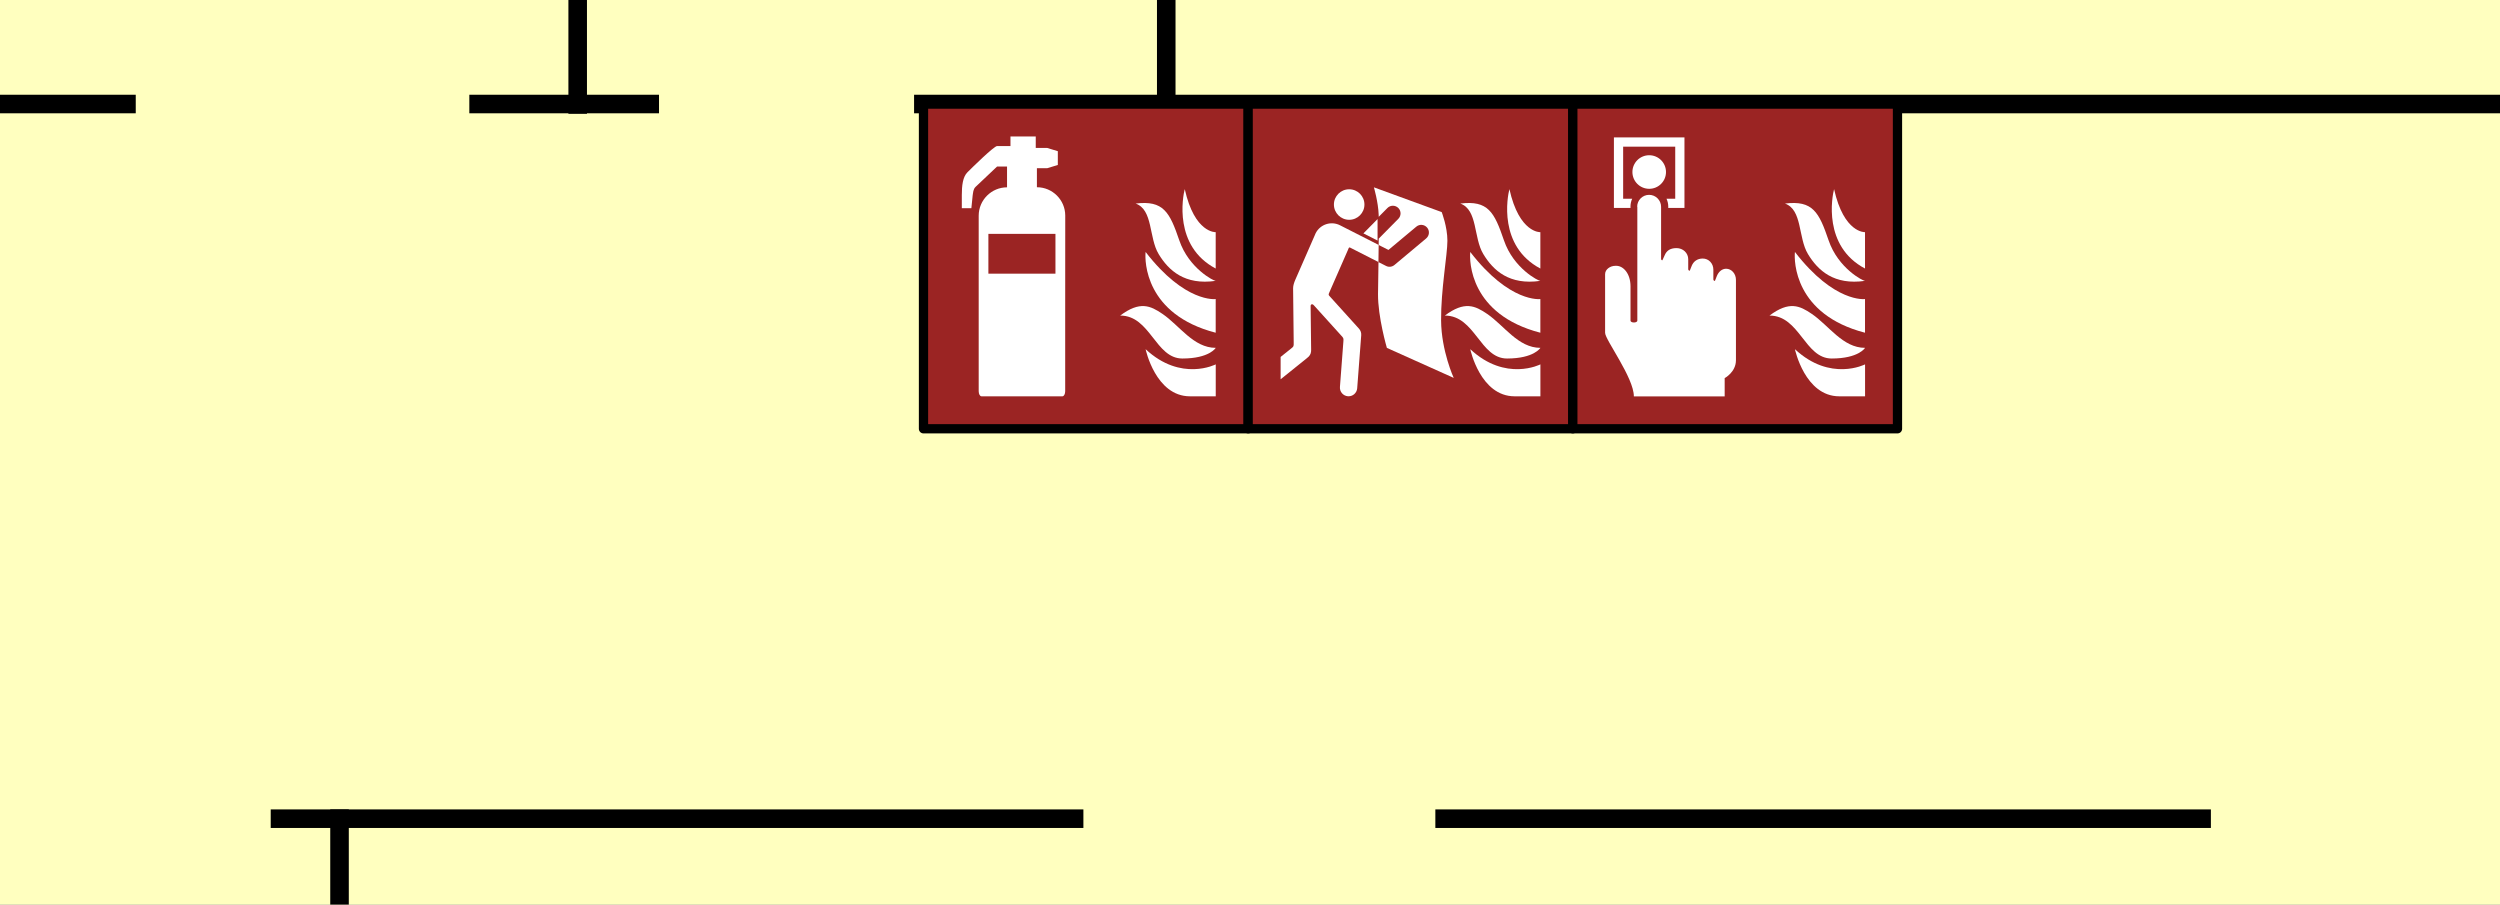 <?xml version="1.0" encoding="UTF-8" standalone="no"?>
<!-- Created with Inkscape (http://www.inkscape.org/) -->

<svg
   width="1496.908"
   height="541.637"
   viewBox="0 0 1496.908 541.637"
   version="1.1"
   id="svg8822"
   inkscape:export-filename="drawing-grey.svg"
   inkscape:export-xdpi="96"
   inkscape:export-ydpi="96"
   inkscape:version="1.2.2 (b0a8486541, 2022-12-01)"
   sodipodi:docname="test-drawing-base.svg"
   xmlns:inkscape="http://www.inkscape.org/namespaces/inkscape"
   xmlns:sodipodi="http://sodipodi.sourceforge.net/DTD/sodipodi-0.dtd"
   xmlns="http://www.w3.org/2000/svg"
   xmlns:svg="http://www.w3.org/2000/svg">
  <rect x="0" y="0" width="1496.908" height="541.637" fill="#808080" stroke="none"/>
  <sodipodi:namedview
     id="namedview8824"
     pagecolor="#ffffff"
     bordercolor="#000000"
     borderopacity="0.25"
     inkscape:showpageshadow="2"
     inkscape:pageopacity="0.0"
     inkscape:pagecheckerboard="0"
     inkscape:deskcolor="#d1d1d1"
     inkscape:document-units="px"
     showgrid="false"
     inkscape:zoom="0.457453"
     inkscape:cx="468.90063"
     inkscape:cy="515.89999"
     inkscape:window-width="2560"
     inkscape:window-height="1365"
     inkscape:window-x="0"
     inkscape:window-y="0"
     inkscape:window-maximized="1"
     inkscape:current-layer="layer3" />
  <defs
     id="defs8819" />
  <g
     inkscape:label="Layer 1"
     inkscape:groupmode="layer"
     id="layer1"
     style="display:none"
     transform="translate(-3.091)">
    <g
       id="g9481"
       transform="matrix(0.975,0,0,0.975,26.338,8.525)">
      <polygon
         class="fil135"
         points="251.365,145.385 251.365,105.158 162.208,105.158 156.77,105.158 83.887,105.158 78.703,105.158 76.107,99.76 70.208,99.76 65.182,99.76 59.267,99.76 56.671,105.158 54.635,105.158 24.435,105.158 24.435,212.937 156.77,212.937 156.77,239.14 251.365,239.14 251.365,154.777 261.801,154.777 262.39,158.781 268.044,153.065 263.437,145.385 "
         id="polygon9241"
         style="clip-rule:evenodd;fill:#ffffbf;fill-rule:evenodd;image-rendering:optimizeQuality;shape-rendering:geometricPrecision;text-rendering:geometricPrecision"
         transform="matrix(12.54,0,0,12.54,-255.535,-1213.632)" />
      <rect
         class="fil132 str19"
         x="496.238"
         y="772.567"
         width="235.169"
         height="169.462"
         id="rect9243"
         style="clip-rule:evenodd;fill:#cccccc;fill-rule:evenodd;stroke:#cccccc;stroke-width:1.881;stroke-linecap:square;image-rendering:optimizeQuality;shape-rendering:geometricPrecision;text-rendering:geometricPrecision" />
      <rect
         class="fil132 str19"
         x="50.801"
         y="772.567"
         width="445.438"
         height="684.047"
         id="rect9245"
         style="clip-rule:evenodd;fill:#cccccc;fill-rule:evenodd;stroke:#cccccc;stroke-width:1.881;stroke-linecap:square;image-rendering:optimizeQuality;shape-rendering:geometricPrecision;text-rendering:geometricPrecision" />
      <rect
         class="fil132 str19"
         x="50.885"
         y="579.337"
         width="404.238"
         height="193.228"
         id="rect9247"
         style="clip-rule:evenodd;fill:#cccccc;fill-rule:evenodd;stroke:#cccccc;stroke-width:1.881;stroke-linecap:square;image-rendering:optimizeQuality;shape-rendering:geometricPrecision;text-rendering:geometricPrecision" />
      <rect
         class="fil132 str19"
         x="50.885"
         y="105.058"
         width="404.238"
         height="474.286"
         id="rect9249"
         style="clip-rule:evenodd;fill:#cccccc;fill-rule:evenodd;stroke:#cccccc;stroke-width:1.881;stroke-linecap:square;image-rendering:optimizeQuality;shape-rendering:geometricPrecision;text-rendering:geometricPrecision" />
      <g
         id="g9287"
         style="clip-rule:evenodd;fill-rule:evenodd;image-rendering:optimizeQuality;shape-rendering:geometricPrecision;text-rendering:geometricPrecision"
         transform="matrix(12.54,0,0,12.54,-255.535,-1213.632)">
        <g
           id="g9275">
          <rect
             id="rect9251"
             class="fil0 str21"
             x="56.671"
             y="129.96"
             width="11.016"
             height="3.214"
             style="fill:none;stroke:#000000;stroke-width:0.2;stroke-linecap:square" />
          <rect
             id="rect9253"
             class="fil0 str21"
             x="56.671"
             y="126.746"
             width="11.016"
             height="3.214"
             style="fill:none;stroke:#000000;stroke-width:0.2;stroke-linecap:square" />
          <rect
             id="rect9255"
             class="fil0 str21"
             x="56.671"
             y="123.533"
             width="11.016"
             height="3.214"
             style="fill:none;stroke:#000000;stroke-width:0.2;stroke-linecap:square" />
          <rect
             id="rect9257"
             class="fil0 str21"
             x="56.671"
             y="120.319"
             width="11.016"
             height="3.214"
             style="fill:none;stroke:#000000;stroke-width:0.2;stroke-linecap:square" />
          <rect
             id="rect9259"
             class="fil0 str21"
             x="56.671"
             y="117.106"
             width="11.016"
             height="3.214"
             style="fill:none;stroke:#000000;stroke-width:0.2;stroke-linecap:square" />
          <rect
             id="rect9261"
             class="fil0 str21"
             x="56.671"
             y="113.892"
             width="11.016"
             height="3.214"
             style="fill:none;stroke:#000000;stroke-width:0.2;stroke-linecap:square" />
          <rect
             id="rect9263"
             class="fil0 str21"
             x="67.687"
             y="129.96"
             width="11.016"
             height="3.214"
             style="fill:none;stroke:#000000;stroke-width:0.2;stroke-linecap:square" />
          <rect
             id="rect9265"
             class="fil0 str21"
             x="67.687"
             y="126.746"
             width="11.016"
             height="3.214"
             style="fill:none;stroke:#000000;stroke-width:0.2;stroke-linecap:square" />
          <rect
             id="rect9267"
             class="fil0 str21"
             x="67.687"
             y="123.533"
             width="11.016"
             height="3.214"
             style="fill:none;stroke:#000000;stroke-width:0.2;stroke-linecap:square" />
          <rect
             id="rect9269"
             class="fil0 str21"
             x="67.687"
             y="120.319"
             width="11.016"
             height="3.214"
             style="fill:none;stroke:#000000;stroke-width:0.2;stroke-linecap:square" />
          <rect
             id="rect9271"
             class="fil0 str21"
             x="67.687"
             y="117.106"
             width="11.016"
             height="3.214"
             style="fill:none;stroke:#000000;stroke-width:0.2;stroke-linecap:square" />
          <rect
             id="rect9273"
             class="fil0 str21"
             x="67.687"
             y="113.892"
             width="11.016"
             height="3.214"
             style="fill:none;stroke:#000000;stroke-width:0.2;stroke-linecap:square" />
        </g>
        <polyline
           id="polyline9277"
           class="fil0 str21"
           points="61.45,131.685 62.179,132.768 62.908,131.685 "
           style="fill:none;stroke:#000000;stroke-width:0.2;stroke-linecap:square" />
        <polyline
           id="polyline9279"
           class="fil0 str21"
           points="73.924,115.381 73.195,114.297 72.466,115.381 "
           style="fill:none;stroke:#000000;stroke-width:0.2;stroke-linecap:square" />
        <line
           id="line9281"
           class="fil0 str21"
           x1="62.179"
           y1="113.893"
           x2="62.179"
           y2="132.73"
           style="fill:none;stroke:#000000;stroke-width:0.2;stroke-linecap:square" />
        <line
           id="line9283"
           class="fil0 str21"
           x1="73.195"
           y1="133.173"
           x2="73.195"
           y2="114.336"
           style="fill:none;stroke:#000000;stroke-width:0.2;stroke-linecap:square" />
        <line
           id="line9285"
           class="fil0 str14"
           x1="67.687"
           y1="133.174"
           x2="67.687"
           y2="113.892"
           style="fill:none;stroke:#000000;stroke-width:0.4;stroke-linecap:square" />
      </g>
      <path
         class="fil0 str14"
         d="M 2896.603,579.337 H 2790.293 m -95.305,0 h -735.471 m -95.305,0 h -285.984 m -95.305,0 h -447.872 m -73.981,0 h -46.269 m -95.209,0 H 731.41 V 104.962 M 50.887,579.337 h 191.223 m 99.079,0 H 455.125 V 104.966"
         id="path9289"
         style="clip-rule:evenodd;fill:none;fill-rule:evenodd;stroke:#000000;stroke-width:5.016;stroke-linecap:square;image-rendering:optimizeQuality;shape-rendering:geometricPrecision;text-rendering:geometricPrecision" />
      <line
         class="fil0 str14"
         x1="1100.725"
         y1="579.337"
         x2="1100.725"
         y2="105.058"
         id="line9291"
         style="clip-rule:evenodd;fill:none;fill-rule:evenodd;stroke:#000000;stroke-width:5.016;stroke-linecap:square;image-rendering:optimizeQuality;shape-rendering:geometricPrecision;text-rendering:geometricPrecision" />
      <path
         class="fil0 str14"
         d="M 1100.725,309.65 H 925.084 m -101.526,0 h -92.182"
         id="path9293"
         style="clip-rule:evenodd;fill:none;fill-rule:evenodd;stroke:#000000;stroke-width:5.016;stroke-linecap:square;image-rendering:optimizeQuality;shape-rendering:geometricPrecision;text-rendering:geometricPrecision" />
      <path
         class="fil0 str14"
         d="m 941.591,309.65 v 57.425 m 0,81.77 v 130.624"
         id="path9295"
         style="clip-rule:evenodd;fill:none;fill-rule:evenodd;stroke:#000000;stroke-width:5.016;stroke-linecap:square;image-rendering:optimizeQuality;shape-rendering:geometricPrecision;text-rendering:geometricPrecision" />
      <line
         class="fil0 str14"
         x1="941.591"
         y1="465.159"
         x2="1100.725"
         y2="465.159"
         id="line9297"
         style="clip-rule:evenodd;fill:none;fill-rule:evenodd;stroke:#000000;stroke-width:5.016;stroke-linecap:square;image-rendering:optimizeQuality;shape-rendering:geometricPrecision;text-rendering:geometricPrecision" />
      <path
         class="fil0 str14"
         d="m 455.123,579.337 v 21.153 m 0,117.311 v 54.764 H 340.329 m -99.163,0 H 50.8"
         id="path9299"
         style="clip-rule:evenodd;fill:none;fill-rule:evenodd;stroke:#000000;stroke-width:5.016;stroke-linecap:square;image-rendering:optimizeQuality;shape-rendering:geometricPrecision;text-rendering:geometricPrecision" />
      <path
         class="fil0 str14"
         d="M 205.88,579.337 V 601.286 m 0,83.198 v 88.081"
         id="path9301"
         style="clip-rule:evenodd;fill:none;fill-rule:evenodd;stroke:#000000;stroke-width:5.016;stroke-linecap:square;image-rendering:optimizeQuality;shape-rendering:geometricPrecision;text-rendering:geometricPrecision" />
      <path
         class="fil0 str14"
         d="m 455.123,772.567 h 114.739 m 81.117,0 h 114.846 m 95.277,0 h 214.714 m 100.179,0 h 204.669 m 96.418,0 h 293.14 m 185.148,0 h 128.023 V 1137.303 m 0,107.604 v 211.707 h -373.024"
         id="path9303"
         style="clip-rule:evenodd;fill:none;fill-rule:evenodd;stroke:#000000;stroke-width:5.016;stroke-linecap:square;image-rendering:optimizeQuality;shape-rendering:geometricPrecision;text-rendering:geometricPrecision" />
      <path
         class="fil0 str14"
         d="m 877.198,772.567 v 294.612 m 0,110.527 v 278.946"
         id="path9305"
         style="clip-rule:evenodd;fill:none;fill-rule:evenodd;stroke:#000000;stroke-width:5.016;stroke-linecap:square;image-rendering:optimizeQuality;shape-rendering:geometricPrecision;text-rendering:geometricPrecision" />
      <line
         class="fil0 str14"
         x1="496.238"
         y1="772.567"
         x2="496.238"
         y2="1456.617"
         id="line9307"
         style="clip-rule:evenodd;fill:none;fill-rule:evenodd;stroke:#000000;stroke-width:5.016;stroke-linecap:square;image-rendering:optimizeQuality;shape-rendering:geometricPrecision;text-rendering:geometricPrecision" />
      <path
         class="fil0 str14"
         d="m 496.238,942.034 h 268.72 m 96.156,0 h 16.084"
         id="path9309"
         style="clip-rule:evenodd;fill:none;fill-rule:evenodd;stroke:#000000;stroke-width:5.016;stroke-linecap:square;image-rendering:optimizeQuality;shape-rendering:geometricPrecision;text-rendering:geometricPrecision" />
      <path
         class="fil0 str14"
         d="m 731.407,579.337 v 70.144 m 0,98.642 v 193.904"
         id="path9311"
         style="clip-rule:evenodd;fill:none;fill-rule:evenodd;stroke:#000000;stroke-width:5.016;stroke-linecap:square;image-rendering:optimizeQuality;shape-rendering:geometricPrecision;text-rendering:geometricPrecision" />
      <polyline
         class="fil0 str22"
         points="251.365,145.807 251.365,105.158 162.208,105.158 156.77,105.158 83.887,105.158 78.703,105.158 76.107,99.76 70.208,99.76 65.182,99.76 59.267,99.76 56.671,105.158 54.635,105.158 24.435,105.158 24.435,212.937 156.77,212.937 156.77,239.14 251.365,239.14 251.365,154.407 "
         id="polyline9313"
         style="clip-rule:evenodd;fill:none;fill-rule:evenodd;stroke:#000000;stroke-width:0.8;stroke-linecap:square;image-rendering:optimizeQuality;shape-rendering:geometricPrecision;text-rendering:geometricPrecision"
         transform="matrix(12.54,0,0,12.54,-255.535,-1213.632)" />
    </g>
  </g>
  <g
     inkscape:groupmode="layer"
     id="layer3"
     inkscape:label="Layer 2"
     transform="translate(-3.091)">
    <polygon
       class="fil135"
       points="156.77,212.937 156.77,239.14 251.365,239.14 251.365,154.777 261.801,154.777 262.39,158.781 268.044,153.065 263.437,145.385 251.365,145.385 251.365,105.158 162.208,105.158 156.77,105.158 83.887,105.158 78.703,105.158 76.107,99.76 70.208,99.76 65.182,99.76 59.267,99.76 56.671,105.158 54.635,105.158 24.435,105.158 24.435,212.937 "
       id="polygon2272"
       style="clip-rule:evenodd;fill:#ffffbf;fill-rule:evenodd;image-rendering:optimizeQuality;shape-rendering:geometricPrecision;text-rendering:geometricPrecision"
       transform="matrix(27.771,0,0,27.771,-2302.104,-3908.329)" />
    <path
       class="fil0 str14"
       d="m 4678.451,62.282 h -235.429 m -211.056,0 H 2603.232 m -211.056,0 h -633.325 m -211.056,0 H 555.962 m -163.835,0 H 289.662 m -210.846,0 H -116.469 V -988.243 M -1623.518,62.282 h 423.471 m 219.416,0 h 252.318 V -988.234"
       id="path2381"
       style="clip-rule:evenodd;fill:none;fill-rule:evenodd;stroke:#000000;stroke-width:11.108;stroke-linecap:square;image-rendering:optimizeQuality;shape-rendering:geometricPrecision;text-rendering:geometricPrecision" />
    <line
       class="fil0 str14"
       x1="701.396"
       y1="62.283"
       x2="701.396"
       y2="-988.029"
       id="line2389"
       style="clip-rule:evenodd;fill:none;fill-rule:evenodd;stroke:#000000;stroke-width:11.108;stroke-linecap:square;image-rendering:optimizeQuality;shape-rendering:geometricPrecision;text-rendering:geometricPrecision" />
    <path
       class="fil0 str14"
       d="m 348.988,-534.952 v 127.17 m 0,181.084 V 62.574"
       id="path2393"
       style="clip-rule:evenodd;fill:none;fill-rule:evenodd;stroke:#000000;stroke-width:11.108;stroke-linecap:square;image-rendering:optimizeQuality;shape-rendering:geometricPrecision;text-rendering:geometricPrecision" />
    <path
       class="fil0 str14"
       d="m -728.319,490.199 h 254.096 m 179.636,0 h 254.332 m 210.995,0 h 475.494 m 221.851,0 h 453.249 m 213.522,0 h 649.171 m 410.019,0 h 283.512 v 807.724 m 0,238.294 v 468.834 h -826.078"
       id="path2401"
       style="clip-rule:evenodd;fill:none;fill-rule:evenodd;stroke:#000000;stroke-width:11.108;stroke-linecap:square;image-rendering:optimizeQuality;shape-rendering:geometricPrecision;text-rendering:geometricPrecision" />
    <path
       class="fil0 str14"
       d="m 206.386,490.199 v 652.431 m 0,244.767 v 617.737"
       id="path2403"
       style="clip-rule:evenodd;fill:none;fill-rule:evenodd;stroke:#000000;stroke-width:11.108;stroke-linecap:square;image-rendering:optimizeQuality;shape-rendering:geometricPrecision;text-rendering:geometricPrecision" />
    <polyline
       class="fil0 str22"
       points="251.365,145.807 251.365,105.158 162.208,105.158 156.77,105.158 83.887,105.158 78.703,105.158 76.107,99.76 70.208,99.76 65.182,99.76 59.267,99.76 56.671,105.158 54.635,105.158 24.435,105.158 24.435,212.937 156.77,212.937 156.77,239.14 251.365,239.14 251.365,154.407 "
       id="polyline2421"
       style="clip-rule:evenodd;fill:none;fill-rule:evenodd;stroke:#000000;stroke-width:0.8;stroke-linecap:square;image-rendering:optimizeQuality;shape-rendering:geometricPrecision;text-rendering:geometricPrecision"
       transform="matrix(27.771,0,0,27.771,-2302.104,-3908.329)" />
    <g
       id="use2433"
       style="clip-rule:evenodd;fill-rule:evenodd;image-rendering:optimizeQuality;shape-rendering:geometricPrecision;text-rendering:geometricPrecision"
       transform="matrix(27.771,0,0,27.771,-5178.664,-3964.453)">
      <g
         id="g11369">
        <polygon
           class="fil80 str6"
           points="206.5,152 213.5,152 213.5,145 206.5,145 "
           id="polygon11367"
           style="fill:#9b2423;stroke:#000000;stroke-width:0.2;stroke-linecap:square;stroke-linejoin:round" />
      </g>
      <path
         class="fil3"
         d="m 211.289,150.285 c 0,0 0.215,1.015 0.956,1.015 0.741,0 0.556,0 0.556,0 v -0.689 c 0,0 -0.747,0.385 -1.511,-0.326 z"
         id="path11371"
         style="fill:#ffffff" />
      <path
         class="fil3"
         d="m 210.741,149.559 c 0.652,0 0.758,0.927 1.341,0.926 0.583,-5e-4 0.719,-0.23 0.719,-0.23 -0.482,0 -0.78,-0.482 -1.15,-0.733 -0.259,-0.176 -0.485,-0.282 -0.91,0.037 z"
         id="path11373"
         style="fill:#ffffff" />
      <path
         class="fil3"
         d="m 211.289,148.188 c -0.022,0.2 -0.007,1.348 1.511,1.741 v -0.726 c 0,0 -0.659,0.089 -1.511,-1.015 z"
         id="path11375"
         style="fill:#ffffff" />
      <path
         class="fil3"
         d="m 211.074,147.144 c 0.378,0.133 0.281,0.734 0.496,1.089 0.215,0.356 0.563,0.674 1.23,0.578 -0.036,0.005 -0.578,-0.267 -0.785,-0.874 -0.207,-0.608 -0.341,-0.867 -0.941,-0.793 z"
         id="path11377"
         style="fill:#ffffff" />
      <path
         class="fil3"
         d="m 212.133,146.833 c -0.044,0.163 -0.244,1.23 0.667,1.712 v -0.784 c 0,0 -0.455,0.025 -0.667,-0.928 z"
         id="path11379"
         style="fill:#ffffff" />
      <path
         class="fil3"
         d="m 208.086,146.345 -0.293,0.277 m 1.762,2.899 v 0.246 1.424 c 0,0.06 -0.027,0.109 -0.06,0.109 h -1.745 c -0.033,0 -0.06,-0.049 -0.06,-0.109 v -1.669 -0.022 -2.095 c 0,-0.336 0.275,-0.611 0.611,-0.611 v -0.449 h -0.211 -0.003 l -0.465,0.44 c -0.053,0.053 -0.051,0.123 -0.062,0.183 -0.013,0.126 -0.015,0.15 -0.028,0.276 h -0.206 c 0,0 0,-0.08 0,-0.283 0,-0.203 0.02,-0.39 0.121,-0.491 0.101,-0.101 0.573,-0.566 0.64,-0.566 h 0.139 0.149 v -0.206 h 0.545 v 0.247 h 0.025 0.222 l 0.229,0.07 v 0.297 l -0.229,0.07 h -0.222 v 0.41 c 0.336,0 0.611,0.275 0.611,0.611 z m -1.656,-1.724 h 1.446 v 0.859 h -1.446 z"
         id="path11381"
         style="fill:#ffffff" />
    </g>
    <g
       id="use2435"
       style="clip-rule:evenodd;fill-rule:evenodd;image-rendering:optimizeQuality;shape-rendering:geometricPrecision;text-rendering:geometricPrecision"
       transform="matrix(27.771,0,0,27.771,-4984.27,-3964.453)">
      <g
         id="g11415">
        <polygon
           class="fil80 str6"
           points="206.5,152 213.5,152 213.5,145 206.5,145 "
           id="polygon11413"
           style="fill:#9b2423;stroke:#000000;stroke-width:0.2;stroke-linecap:square;stroke-linejoin:round" />
      </g>
      <path
         class="fil3"
         d="m 211.289,150.285 c 0,0 0.215,1.015 0.956,1.015 0.741,0 0.556,0 0.556,0 v -0.689 c 0,0 -0.747,0.385 -1.511,-0.326 z"
         id="path11417"
         style="fill:#ffffff" />
      <path
         class="fil3"
         d="m 210.741,149.559 c 0.652,0 0.758,0.927 1.341,0.926 0.583,-5e-4 0.719,-0.23 0.719,-0.23 -0.482,0 -0.78,-0.482 -1.15,-0.733 -0.259,-0.176 -0.485,-0.282 -0.91,0.037 z"
         id="path11419"
         style="fill:#ffffff" />
      <path
         class="fil3"
         d="m 211.289,148.188 c -0.022,0.2 -0.007,1.348 1.511,1.741 v -0.726 c 0,0 -0.659,0.089 -1.511,-1.015 z"
         id="path11421"
         style="fill:#ffffff" />
      <path
         class="fil3"
         d="m 211.074,147.144 c 0.378,0.133 0.281,0.734 0.496,1.089 0.215,0.356 0.563,0.674 1.23,0.578 -0.036,0.005 -0.578,-0.267 -0.785,-0.874 -0.207,-0.608 -0.341,-0.867 -0.941,-0.793 z"
         id="path11423"
         style="fill:#ffffff" />
      <path
         class="fil3"
         d="m 212.133,146.833 c -0.044,0.163 -0.244,1.23 0.667,1.712 v -0.784 c 0,0 -0.455,0.025 -0.667,-0.928 z"
         id="path11425"
         style="fill:#ffffff" />
      <path
         class="fil3"
         d="m 209.29,147.942 -0.305,-0.155 0.305,-0.309 c 0.002,0.106 0.002,0.273 0,0.465 z"
         id="path11427"
         style="fill:#ffffff" />
      <path
         class="fil3"
         d="m 210.673,147.328 c 0,0 0.123,0.314 0.123,0.618 0,0.303 -0.142,1.062 -0.136,1.719 0.005,0.656 0.272,1.238 0.272,1.238 l -1.441,-0.647 c 0,0 -0.196,-0.668 -0.191,-1.165 0.002,-0.186 0.006,-0.434 0.01,-0.685 l 0.163,0.083 h 1e-4 v 1e-4 c 0.062,0.032 0.135,0.02 0.184,-0.023 v 0 l 0.681,-0.57 c 0.07,-0.059 0.08,-0.163 0.021,-0.233 -0.059,-0.07 -0.163,-0.08 -0.233,-0.021 l -0.601,0.502 -0.211,-0.107 c 5e-4,-0.046 0.001,-0.092 0.001,-0.136 l 0.423,-0.428 c 0.064,-0.065 0.064,-0.17 -0.001,-0.234 -0.065,-0.064 -0.17,-0.064 -0.234,0.001 l -0.188,0.19 c -3e-4,-0.017 -8e-4,-0.032 -0.001,-0.046 -0.01,-0.276 -0.103,-0.59 -0.103,-0.59 z"
         id="path11429"
         style="fill:#ffffff" />
      <circle
         class="fil3"
         cx="208.678"
         cy="147.165"
         r="0.329"
         id="circle11431"
         style="fill:#ffffff" />
      <path
         class="fil3"
         d="m 207.482,150.143 -0.013,-1.172 c -6e-4,-0.059 0.024,-0.129 0.045,-0.178 l 0.423,-0.967 c 0.005,-0.014 0.011,-0.028 0.018,-0.042 0.098,-0.193 0.334,-0.27 0.527,-0.171 0.001,7e-4 0.003,0.002 0.004,0.002 v -1e-4 l 0.828,0.421 c -0.001,0.119 -0.003,0.244 -0.005,0.369 l -0.167,-0.085 v 0 l -0.398,-0.203 c -0.074,-0.038 -0.064,-0.042 -0.096,0.035 l -0.39,0.89 c -0.031,0.073 -0.033,0.066 0.021,0.124 l 0.611,0.676 c 0.033,0.037 0.052,0.086 0.048,0.14 l -0.087,1.145 c -0.008,0.103 -0.098,0.18 -0.2,0.172 -0.103,-0.008 -0.18,-0.098 -0.172,-0.2 l 0.074,-0.977 c 0.006,-0.073 0.005,-0.076 -0.045,-0.13 l -0.565,-0.625 c -0.035,-0.039 -0.05,-0.06 -0.078,-0.049 -0.012,0.005 -0.019,0.019 -0.018,0.043 l 0.011,0.942 c 0,0.052 -0.011,0.095 -0.05,0.138 -0.013,0.014 -0.029,0.026 -0.043,0.038 l -0.565,0.454 v -0.482 l 0.23,-0.184 c 0.053,-0.043 0.053,-0.043 0.052,-0.126 z"
         id="path11433"
         style="fill:#ffffff" />
    </g>
    <g
       id="use2443"
       style="clip-rule:evenodd;fill-rule:evenodd;image-rendering:optimizeQuality;shape-rendering:geometricPrecision;text-rendering:geometricPrecision"
       transform="matrix(27.771,0,0,27.771,-4789.876,-3964.453)">
      <g
         id="g11333">
        <polygon
           class="fil80 str6"
           points="206.5,152 213.5,152 213.5,145 206.5,145 "
           id="polygon11331"
           style="fill:#9b2423;stroke:#000000;stroke-width:0.2;stroke-linecap:square;stroke-linejoin:round" />
      </g>
      <path
         class="fil3"
         d="m 211.289,150.285 c 0,0 0.215,1.015 0.956,1.015 0.741,0 0.556,0 0.556,0 v -0.689 c 0,0 -0.747,0.385 -1.511,-0.326 z"
         id="path11335"
         style="fill:#ffffff" />
      <path
         class="fil3"
         d="m 210.741,149.559 c 0.652,0 0.758,0.927 1.341,0.926 0.583,-5e-4 0.719,-0.23 0.719,-0.23 -0.482,0 -0.78,-0.482 -1.15,-0.733 -0.259,-0.176 -0.485,-0.282 -0.91,0.037 z"
         id="path11337"
         style="fill:#ffffff" />
      <path
         class="fil3"
         d="m 211.289,148.188 c -0.022,0.2 -0.007,1.348 1.511,1.741 v -0.726 c 0,0 -0.659,0.089 -1.511,-1.015 z"
         id="path11339"
         style="fill:#ffffff" />
      <path
         class="fil3"
         d="m 211.074,147.144 c 0.378,0.133 0.281,0.734 0.496,1.089 0.215,0.356 0.563,0.674 1.23,0.578 -0.036,0.005 -0.578,-0.267 -0.785,-0.874 -0.207,-0.608 -0.341,-0.867 -0.941,-0.793 z"
         id="path11341"
         style="fill:#ffffff" />
      <path
         class="fil3"
         d="m 212.133,146.833 c -0.044,0.163 -0.244,1.23 0.667,1.712 v -0.784 c 0,0 -0.455,0.025 -0.667,-0.928 z"
         id="path11343"
         style="fill:#ffffff" />
      <path
         class="fil3"
         d="m 207.891,147.212 v 3e-4 2.348 -0.014 0.12 c 0,0.056 -0.147,0.056 -0.147,0 l 1e-4,-0.736 c 0,-0.28 -0.157,-0.442 -0.302,-0.444 h -0.025 c -0.111,0 -0.221,0.076 -0.221,0.18 v 1.265 0 c 0,0.15 0.62,0.967 0.62,1.37 v 0 h 1.958 v -0.394 c 0,0 0.243,-0.128 0.243,-0.385 h 1e-4 v -1.734 0 c 0,-0.132 -0.095,-0.239 -0.212,-0.239 -0.088,0 -0.16,0.063 -0.198,0.153 -0.015,0.036 -0.029,0.074 -0.044,0.11 -0.024,0 -0.033,-0.022 -0.033,-0.034 v -0.21 0 c 0,-0.132 -0.099,-0.239 -0.229,-0.239 -0.118,0 -0.198,0.063 -0.236,0.153 -0.015,0.036 -0.029,0.073 -0.044,0.11 -0.024,0 -0.033,-0.022 -0.033,-0.034 v -0.215 0 c 0,-0.132 -0.111,-0.239 -0.253,-0.239 -0.144,0 -0.216,0.063 -0.254,0.153 -0.015,0.036 -0.035,0.073 -0.05,0.11 -0.024,0 -0.028,-0.022 -0.028,-0.034 v -0.186 0 -0.933 -3e-4 c -2e-4,-0.142 -0.116,-0.258 -0.258,-0.258 -0.142,0 -0.258,0.115 -0.258,0.258 z"
         id="path11345"
         style="fill:#ffffff" />
      <circle
         class="fil3"
         cx="208.147"
         cy="146.464"
         r="0.362"
         id="circle11347"
         style="fill:#ffffff" />
      <path
         class="fil3"
         d="m 207.386,147.017 v 0.222 h 0.222 0.136 c -7e-4,-0.009 -9e-4,-0.018 -9e-4,-0.028 0,-0.061 0.013,-0.119 0.037,-0.171 h -0.195 v -1.123 h 1.123 v 1.123 h -0.188 c 0.024,0.052 0.038,0.11 0.038,0.171 0,0.009 -4e-4,0.018 -0.001,0.028 h 0.128 0.222 v -0.222 -1.077 -0.222 h -0.222 -1.077 -0.222 v 0.222 z"
         id="path11349"
         style="fill:#ffffff" />
    </g>
  </g>
</svg>
